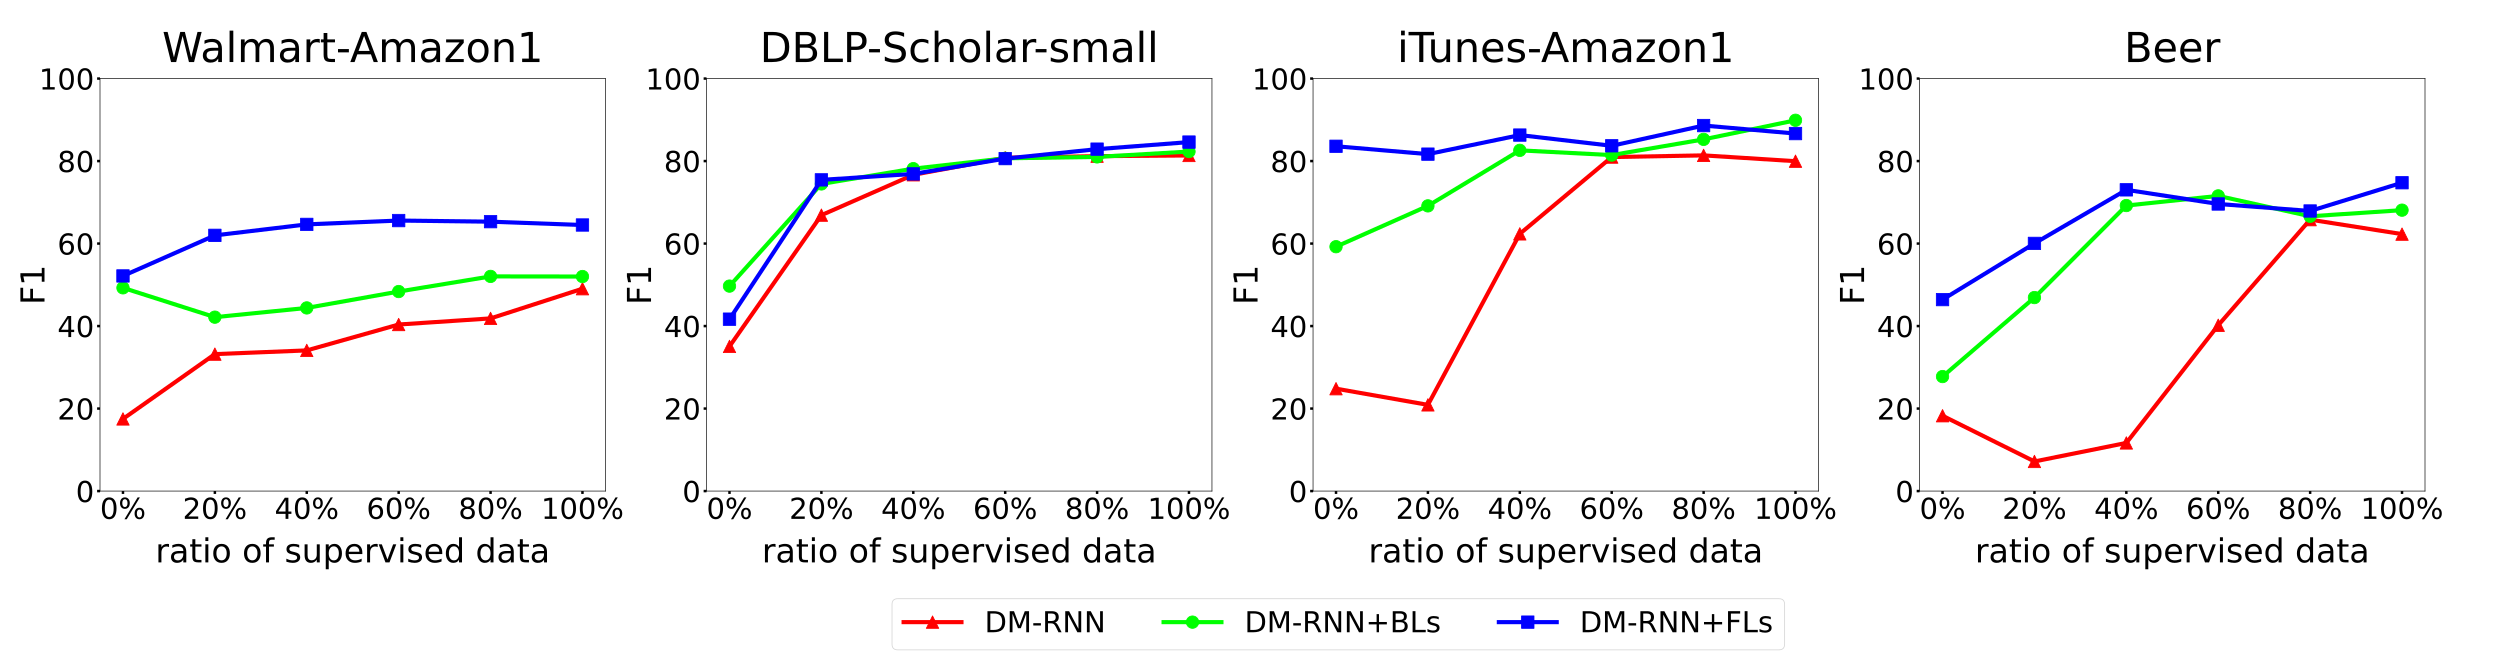 <?xml version="1.0" encoding="utf-8" standalone="no"?>
<!DOCTYPE svg PUBLIC "-//W3C//DTD SVG 1.1//EN"
  "http://www.w3.org/Graphics/SVG/1.1/DTD/svg11.dtd">
<!-- Created with matplotlib (https://matplotlib.org/) -->
<svg height="792pt" version="1.1" viewBox="0 0 3024 792" width="3024pt" xmlns="http://www.w3.org/2000/svg" xmlns:xlink="http://www.w3.org/1999/xlink">
 <defs>
  <style type="text/css">*{stroke-linecap:butt;stroke-linejoin:round;}</style>
 </defs>
 <g id="figure_1">
  <g id="patch_1">
   <path d="M 0 792 
L 3024 792 
L 3024 0 
L 0 0 
z
" style="fill:#ffffff;"/>
  </g>
  <g id="axes_1">
   <g id="patch_2">
    <path d="M 120.96 594 
L 732.334 594 
L 732.334 95.04 
L 120.96 95.04 
z
" style="fill:#ffffff;"/>
   </g>
   <g id="matplotlib.axis_1">
    <g id="xtick_1">
     <g id="line2d_1">
      <defs>
       <path d="M 0 0 
L 0 3.5 
" id="m308b590633" style="stroke:#000000;stroke-width:3;"/>
      </defs>
      <g>
       <use style="stroke:#000000;stroke-width:3;" x="148.75" xlink:href="#m308b590633" y="594"/>
      </g>
     </g>
     <g id="text_1">
      <!-- 0% -->
      <g transform="translate(120.988 627.595)scale(0.35 -0.35)">
       <defs>
        <path d="M 31.781 66.406 
Q 24.172 66.406 20.328 58.906 
Q 16.5 51.422 16.5 36.375 
Q 16.5 21.391 20.328 13.891 
Q 24.172 6.391 31.781 6.391 
Q 39.453 6.391 43.281 13.891 
Q 47.125 21.391 47.125 36.375 
Q 47.125 51.422 43.281 58.906 
Q 39.453 66.406 31.781 66.406 
z
M 31.781 74.219 
Q 44.047 74.219 50.516 64.516 
Q 56.984 54.828 56.984 36.375 
Q 56.984 17.969 50.516 8.266 
Q 44.047 -1.422 31.781 -1.422 
Q 19.531 -1.422 13.062 8.266 
Q 6.594 17.969 6.594 36.375 
Q 6.594 54.828 13.062 64.516 
Q 19.531 74.219 31.781 74.219 
z
" id="DejaVuSans-48"/>
        <path d="M 72.703 32.078 
Q 68.453 32.078 66.031 28.469 
Q 63.625 24.859 63.625 18.406 
Q 63.625 12.062 66.031 8.422 
Q 68.453 4.781 72.703 4.781 
Q 76.859 4.781 79.266 8.422 
Q 81.688 12.062 81.688 18.406 
Q 81.688 24.812 79.266 28.438 
Q 76.859 32.078 72.703 32.078 
z
M 72.703 38.281 
Q 80.422 38.281 84.953 32.906 
Q 89.5 27.547 89.5 18.406 
Q 89.5 9.281 84.938 3.922 
Q 80.375 -1.422 72.703 -1.422 
Q 64.891 -1.422 60.344 3.922 
Q 55.812 9.281 55.812 18.406 
Q 55.812 27.594 60.375 32.938 
Q 64.938 38.281 72.703 38.281 
z
M 22.312 68.016 
Q 18.109 68.016 15.688 64.375 
Q 13.281 60.75 13.281 54.391 
Q 13.281 47.953 15.672 44.328 
Q 18.062 40.719 22.312 40.719 
Q 26.562 40.719 28.969 44.328 
Q 31.391 47.953 31.391 54.391 
Q 31.391 60.688 28.953 64.344 
Q 26.516 68.016 22.312 68.016 
z
M 66.406 74.219 
L 74.219 74.219 
L 28.609 -1.422 
L 20.797 -1.422 
z
M 22.312 74.219 
Q 30.031 74.219 34.609 68.875 
Q 39.203 63.531 39.203 54.391 
Q 39.203 45.172 34.641 39.844 
Q 30.078 34.516 22.312 34.516 
Q 14.547 34.516 10.031 39.859 
Q 5.516 45.219 5.516 54.391 
Q 5.516 63.484 10.047 68.844 
Q 14.594 74.219 22.312 74.219 
z
" id="DejaVuSans-37"/>
       </defs>
       <use xlink:href="#DejaVuSans-48"/>
       <use x="63.623" xlink:href="#DejaVuSans-37"/>
      </g>
     </g>
    </g>
    <g id="xtick_2">
     <g id="line2d_2">
      <g>
       <use style="stroke:#000000;stroke-width:3;" x="259.909" xlink:href="#m308b590633" y="594"/>
      </g>
     </g>
     <g id="text_2">
      <!-- 20% -->
      <g transform="translate(221.012 627.595)scale(0.35 -0.35)">
       <defs>
        <path d="M 19.188 8.297 
L 53.609 8.297 
L 53.609 0 
L 7.328 0 
L 7.328 8.297 
Q 12.938 14.109 22.625 23.891 
Q 32.328 33.688 34.812 36.531 
Q 39.547 41.844 41.422 45.531 
Q 43.312 49.219 43.312 52.781 
Q 43.312 58.594 39.234 62.25 
Q 35.156 65.922 28.609 65.922 
Q 23.969 65.922 18.812 64.312 
Q 13.672 62.703 7.812 59.422 
L 7.812 69.391 
Q 13.766 71.781 18.938 73 
Q 24.125 74.219 28.422 74.219 
Q 39.75 74.219 46.484 68.547 
Q 53.219 62.891 53.219 53.422 
Q 53.219 48.922 51.531 44.891 
Q 49.859 40.875 45.406 35.406 
Q 44.188 33.984 37.641 27.219 
Q 31.109 20.453 19.188 8.297 
z
" id="DejaVuSans-50"/>
       </defs>
       <use xlink:href="#DejaVuSans-50"/>
       <use x="63.623" xlink:href="#DejaVuSans-48"/>
       <use x="127.246" xlink:href="#DejaVuSans-37"/>
      </g>
     </g>
    </g>
    <g id="xtick_3">
     <g id="line2d_3">
      <g>
       <use style="stroke:#000000;stroke-width:3;" x="371.068" xlink:href="#m308b590633" y="594"/>
      </g>
     </g>
     <g id="text_3">
      <!-- 40% -->
      <g transform="translate(332.171 627.595)scale(0.35 -0.35)">
       <defs>
        <path d="M 37.797 64.312 
L 12.891 25.391 
L 37.797 25.391 
z
M 35.203 72.906 
L 47.609 72.906 
L 47.609 25.391 
L 58.016 25.391 
L 58.016 17.188 
L 47.609 17.188 
L 47.609 0 
L 37.797 0 
L 37.797 17.188 
L 4.891 17.188 
L 4.891 26.703 
z
" id="DejaVuSans-52"/>
       </defs>
       <use xlink:href="#DejaVuSans-52"/>
       <use x="63.623" xlink:href="#DejaVuSans-48"/>
       <use x="127.246" xlink:href="#DejaVuSans-37"/>
      </g>
     </g>
    </g>
    <g id="xtick_4">
     <g id="line2d_4">
      <g>
       <use style="stroke:#000000;stroke-width:3;" x="482.226" xlink:href="#m308b590633" y="594"/>
      </g>
     </g>
     <g id="text_4">
      <!-- 60% -->
      <g transform="translate(443.33 627.595)scale(0.35 -0.35)">
       <defs>
        <path d="M 33.016 40.375 
Q 26.375 40.375 22.484 35.828 
Q 18.609 31.297 18.609 23.391 
Q 18.609 15.531 22.484 10.953 
Q 26.375 6.391 33.016 6.391 
Q 39.656 6.391 43.531 10.953 
Q 47.406 15.531 47.406 23.391 
Q 47.406 31.297 43.531 35.828 
Q 39.656 40.375 33.016 40.375 
z
M 52.594 71.297 
L 52.594 62.312 
Q 48.875 64.062 45.094 64.984 
Q 41.312 65.922 37.594 65.922 
Q 27.828 65.922 22.672 59.328 
Q 17.531 52.734 16.797 39.406 
Q 19.672 43.656 24.016 45.922 
Q 28.375 48.188 33.594 48.188 
Q 44.578 48.188 50.953 41.516 
Q 57.328 34.859 57.328 23.391 
Q 57.328 12.156 50.688 5.359 
Q 44.047 -1.422 33.016 -1.422 
Q 20.359 -1.422 13.672 8.266 
Q 6.984 17.969 6.984 36.375 
Q 6.984 53.656 15.188 63.938 
Q 23.391 74.219 37.203 74.219 
Q 40.922 74.219 44.703 73.484 
Q 48.484 72.75 52.594 71.297 
z
" id="DejaVuSans-54"/>
       </defs>
       <use xlink:href="#DejaVuSans-54"/>
       <use x="63.623" xlink:href="#DejaVuSans-48"/>
       <use x="127.246" xlink:href="#DejaVuSans-37"/>
      </g>
     </g>
    </g>
    <g id="xtick_5">
     <g id="line2d_5">
      <g>
       <use style="stroke:#000000;stroke-width:3;" x="593.385" xlink:href="#m308b590633" y="594"/>
      </g>
     </g>
     <g id="text_5">
      <!-- 80% -->
      <g transform="translate(554.489 627.595)scale(0.35 -0.35)">
       <defs>
        <path d="M 31.781 34.625 
Q 24.75 34.625 20.719 30.859 
Q 16.703 27.094 16.703 20.516 
Q 16.703 13.922 20.719 10.156 
Q 24.75 6.391 31.781 6.391 
Q 38.812 6.391 42.859 10.172 
Q 46.922 13.969 46.922 20.516 
Q 46.922 27.094 42.891 30.859 
Q 38.875 34.625 31.781 34.625 
z
M 21.922 38.812 
Q 15.578 40.375 12.031 44.719 
Q 8.5 49.078 8.5 55.328 
Q 8.5 64.062 14.719 69.141 
Q 20.953 74.219 31.781 74.219 
Q 42.672 74.219 48.875 69.141 
Q 55.078 64.062 55.078 55.328 
Q 55.078 49.078 51.531 44.719 
Q 48 40.375 41.703 38.812 
Q 48.828 37.156 52.797 32.312 
Q 56.781 27.484 56.781 20.516 
Q 56.781 9.906 50.312 4.234 
Q 43.844 -1.422 31.781 -1.422 
Q 19.734 -1.422 13.25 4.234 
Q 6.781 9.906 6.781 20.516 
Q 6.781 27.484 10.781 32.312 
Q 14.797 37.156 21.922 38.812 
z
M 18.312 54.391 
Q 18.312 48.734 21.844 45.562 
Q 25.391 42.391 31.781 42.391 
Q 38.141 42.391 41.719 45.562 
Q 45.312 48.734 45.312 54.391 
Q 45.312 60.062 41.719 63.234 
Q 38.141 66.406 31.781 66.406 
Q 25.391 66.406 21.844 63.234 
Q 18.312 60.062 18.312 54.391 
z
" id="DejaVuSans-56"/>
       </defs>
       <use xlink:href="#DejaVuSans-56"/>
       <use x="63.623" xlink:href="#DejaVuSans-48"/>
       <use x="127.246" xlink:href="#DejaVuSans-37"/>
      </g>
     </g>
    </g>
    <g id="xtick_6">
     <g id="line2d_6">
      <g>
       <use style="stroke:#000000;stroke-width:3;" x="704.544" xlink:href="#m308b590633" y="594"/>
      </g>
     </g>
     <g id="text_6">
      <!-- 100% -->
      <g transform="translate(654.513 627.595)scale(0.35 -0.35)">
       <defs>
        <path d="M 12.406 8.297 
L 28.516 8.297 
L 28.516 63.922 
L 10.984 60.406 
L 10.984 69.391 
L 28.422 72.906 
L 38.281 72.906 
L 38.281 8.297 
L 54.391 8.297 
L 54.391 0 
L 12.406 0 
z
" id="DejaVuSans-49"/>
       </defs>
       <use xlink:href="#DejaVuSans-49"/>
       <use x="63.623" xlink:href="#DejaVuSans-48"/>
       <use x="127.246" xlink:href="#DejaVuSans-48"/>
       <use x="190.869" xlink:href="#DejaVuSans-37"/>
      </g>
     </g>
    </g>
    <g id="text_7">
     <!-- ratio of supervised data -->
     <g transform="translate(188.003 680.267)scale(0.4 -0.4)">
      <defs>
       <path d="M 41.109 46.297 
Q 39.594 47.172 37.812 47.578 
Q 36.031 48 33.891 48 
Q 26.266 48 22.188 43.047 
Q 18.109 38.094 18.109 28.812 
L 18.109 0 
L 9.078 0 
L 9.078 54.688 
L 18.109 54.688 
L 18.109 46.188 
Q 20.953 51.172 25.484 53.578 
Q 30.031 56 36.531 56 
Q 37.453 56 38.578 55.875 
Q 39.703 55.766 41.062 55.516 
z
" id="DejaVuSans-114"/>
       <path d="M 34.281 27.484 
Q 23.391 27.484 19.188 25 
Q 14.984 22.516 14.984 16.5 
Q 14.984 11.719 18.141 8.906 
Q 21.297 6.109 26.703 6.109 
Q 34.188 6.109 38.703 11.406 
Q 43.219 16.703 43.219 25.484 
L 43.219 27.484 
z
M 52.203 31.203 
L 52.203 0 
L 43.219 0 
L 43.219 8.297 
Q 40.141 3.328 35.547 0.953 
Q 30.953 -1.422 24.312 -1.422 
Q 15.922 -1.422 10.953 3.297 
Q 6 8.016 6 15.922 
Q 6 25.141 12.172 29.828 
Q 18.359 34.516 30.609 34.516 
L 43.219 34.516 
L 43.219 35.406 
Q 43.219 41.609 39.141 45 
Q 35.062 48.391 27.688 48.391 
Q 23 48.391 18.547 47.266 
Q 14.109 46.141 10.016 43.891 
L 10.016 52.203 
Q 14.938 54.109 19.578 55.047 
Q 24.219 56 28.609 56 
Q 40.484 56 46.344 49.844 
Q 52.203 43.703 52.203 31.203 
z
" id="DejaVuSans-97"/>
       <path d="M 18.312 70.219 
L 18.312 54.688 
L 36.812 54.688 
L 36.812 47.703 
L 18.312 47.703 
L 18.312 18.016 
Q 18.312 11.328 20.141 9.422 
Q 21.969 7.516 27.594 7.516 
L 36.812 7.516 
L 36.812 0 
L 27.594 0 
Q 17.188 0 13.234 3.875 
Q 9.281 7.766 9.281 18.016 
L 9.281 47.703 
L 2.688 47.703 
L 2.688 54.688 
L 9.281 54.688 
L 9.281 70.219 
z
" id="DejaVuSans-116"/>
       <path d="M 9.422 54.688 
L 18.406 54.688 
L 18.406 0 
L 9.422 0 
z
M 9.422 75.984 
L 18.406 75.984 
L 18.406 64.594 
L 9.422 64.594 
z
" id="DejaVuSans-105"/>
       <path d="M 30.609 48.391 
Q 23.391 48.391 19.188 42.75 
Q 14.984 37.109 14.984 27.297 
Q 14.984 17.484 19.156 11.844 
Q 23.344 6.203 30.609 6.203 
Q 37.797 6.203 41.984 11.859 
Q 46.188 17.531 46.188 27.297 
Q 46.188 37.016 41.984 42.703 
Q 37.797 48.391 30.609 48.391 
z
M 30.609 56 
Q 42.328 56 49.016 48.375 
Q 55.719 40.766 55.719 27.297 
Q 55.719 13.875 49.016 6.219 
Q 42.328 -1.422 30.609 -1.422 
Q 18.844 -1.422 12.172 6.219 
Q 5.516 13.875 5.516 27.297 
Q 5.516 40.766 12.172 48.375 
Q 18.844 56 30.609 56 
z
" id="DejaVuSans-111"/>
       <path id="DejaVuSans-32"/>
       <path d="M 37.109 75.984 
L 37.109 68.5 
L 28.516 68.5 
Q 23.688 68.5 21.797 66.547 
Q 19.922 64.594 19.922 59.516 
L 19.922 54.688 
L 34.719 54.688 
L 34.719 47.703 
L 19.922 47.703 
L 19.922 0 
L 10.891 0 
L 10.891 47.703 
L 2.297 47.703 
L 2.297 54.688 
L 10.891 54.688 
L 10.891 58.5 
Q 10.891 67.625 15.141 71.797 
Q 19.391 75.984 28.609 75.984 
z
" id="DejaVuSans-102"/>
       <path d="M 44.281 53.078 
L 44.281 44.578 
Q 40.484 46.531 36.375 47.5 
Q 32.281 48.484 27.875 48.484 
Q 21.188 48.484 17.844 46.438 
Q 14.5 44.391 14.5 40.281 
Q 14.5 37.156 16.891 35.375 
Q 19.281 33.594 26.516 31.984 
L 29.594 31.297 
Q 39.156 29.25 43.188 25.516 
Q 47.219 21.781 47.219 15.094 
Q 47.219 7.469 41.188 3.016 
Q 35.156 -1.422 24.609 -1.422 
Q 20.219 -1.422 15.453 -0.562 
Q 10.688 0.297 5.422 2 
L 5.422 11.281 
Q 10.406 8.688 15.234 7.391 
Q 20.062 6.109 24.812 6.109 
Q 31.156 6.109 34.562 8.281 
Q 37.984 10.453 37.984 14.406 
Q 37.984 18.062 35.516 20.016 
Q 33.062 21.969 24.703 23.781 
L 21.578 24.516 
Q 13.234 26.266 9.516 29.906 
Q 5.812 33.547 5.812 39.891 
Q 5.812 47.609 11.281 51.797 
Q 16.75 56 26.812 56 
Q 31.781 56 36.172 55.266 
Q 40.578 54.547 44.281 53.078 
z
" id="DejaVuSans-115"/>
       <path d="M 8.5 21.578 
L 8.5 54.688 
L 17.484 54.688 
L 17.484 21.922 
Q 17.484 14.156 20.5 10.266 
Q 23.531 6.391 29.594 6.391 
Q 36.859 6.391 41.078 11.031 
Q 45.312 15.672 45.312 23.688 
L 45.312 54.688 
L 54.297 54.688 
L 54.297 0 
L 45.312 0 
L 45.312 8.406 
Q 42.047 3.422 37.719 1 
Q 33.406 -1.422 27.688 -1.422 
Q 18.266 -1.422 13.375 4.438 
Q 8.5 10.297 8.5 21.578 
z
M 31.109 56 
z
" id="DejaVuSans-117"/>
       <path d="M 18.109 8.203 
L 18.109 -20.797 
L 9.078 -20.797 
L 9.078 54.688 
L 18.109 54.688 
L 18.109 46.391 
Q 20.953 51.266 25.266 53.625 
Q 29.594 56 35.594 56 
Q 45.562 56 51.781 48.094 
Q 58.016 40.188 58.016 27.297 
Q 58.016 14.406 51.781 6.484 
Q 45.562 -1.422 35.594 -1.422 
Q 29.594 -1.422 25.266 0.953 
Q 20.953 3.328 18.109 8.203 
z
M 48.688 27.297 
Q 48.688 37.203 44.609 42.844 
Q 40.531 48.484 33.406 48.484 
Q 26.266 48.484 22.188 42.844 
Q 18.109 37.203 18.109 27.297 
Q 18.109 17.391 22.188 11.75 
Q 26.266 6.109 33.406 6.109 
Q 40.531 6.109 44.609 11.75 
Q 48.688 17.391 48.688 27.297 
z
" id="DejaVuSans-112"/>
       <path d="M 56.203 29.594 
L 56.203 25.203 
L 14.891 25.203 
Q 15.484 15.922 20.484 11.062 
Q 25.484 6.203 34.422 6.203 
Q 39.594 6.203 44.453 7.469 
Q 49.312 8.734 54.109 11.281 
L 54.109 2.781 
Q 49.266 0.734 44.188 -0.344 
Q 39.109 -1.422 33.891 -1.422 
Q 20.797 -1.422 13.156 6.188 
Q 5.516 13.812 5.516 26.812 
Q 5.516 40.234 12.766 48.109 
Q 20.016 56 32.328 56 
Q 43.359 56 49.781 48.891 
Q 56.203 41.797 56.203 29.594 
z
M 47.219 32.234 
Q 47.125 39.594 43.094 43.984 
Q 39.062 48.391 32.422 48.391 
Q 24.906 48.391 20.391 44.141 
Q 15.875 39.891 15.188 32.172 
z
" id="DejaVuSans-101"/>
       <path d="M 2.984 54.688 
L 12.5 54.688 
L 29.594 8.797 
L 46.688 54.688 
L 56.203 54.688 
L 35.688 0 
L 23.484 0 
z
" id="DejaVuSans-118"/>
       <path d="M 45.406 46.391 
L 45.406 75.984 
L 54.391 75.984 
L 54.391 0 
L 45.406 0 
L 45.406 8.203 
Q 42.578 3.328 38.25 0.953 
Q 33.938 -1.422 27.875 -1.422 
Q 17.969 -1.422 11.734 6.484 
Q 5.516 14.406 5.516 27.297 
Q 5.516 40.188 11.734 48.094 
Q 17.969 56 27.875 56 
Q 33.938 56 38.25 53.625 
Q 42.578 51.266 45.406 46.391 
z
M 14.797 27.297 
Q 14.797 17.391 18.875 11.75 
Q 22.953 6.109 30.078 6.109 
Q 37.203 6.109 41.297 11.75 
Q 45.406 17.391 45.406 27.297 
Q 45.406 37.203 41.297 42.844 
Q 37.203 48.484 30.078 48.484 
Q 22.953 48.484 18.875 42.844 
Q 14.797 37.203 14.797 27.297 
z
" id="DejaVuSans-100"/>
      </defs>
      <use xlink:href="#DejaVuSans-114"/>
      <use x="41.113" xlink:href="#DejaVuSans-97"/>
      <use x="102.393" xlink:href="#DejaVuSans-116"/>
      <use x="141.602" xlink:href="#DejaVuSans-105"/>
      <use x="169.385" xlink:href="#DejaVuSans-111"/>
      <use x="230.566" xlink:href="#DejaVuSans-32"/>
      <use x="262.354" xlink:href="#DejaVuSans-111"/>
      <use x="323.535" xlink:href="#DejaVuSans-102"/>
      <use x="358.74" xlink:href="#DejaVuSans-32"/>
      <use x="390.527" xlink:href="#DejaVuSans-115"/>
      <use x="442.627" xlink:href="#DejaVuSans-117"/>
      <use x="506.006" xlink:href="#DejaVuSans-112"/>
      <use x="569.482" xlink:href="#DejaVuSans-101"/>
      <use x="631.006" xlink:href="#DejaVuSans-114"/>
      <use x="672.119" xlink:href="#DejaVuSans-118"/>
      <use x="731.299" xlink:href="#DejaVuSans-105"/>
      <use x="759.082" xlink:href="#DejaVuSans-115"/>
      <use x="811.182" xlink:href="#DejaVuSans-101"/>
      <use x="872.705" xlink:href="#DejaVuSans-100"/>
      <use x="936.182" xlink:href="#DejaVuSans-32"/>
      <use x="967.969" xlink:href="#DejaVuSans-100"/>
      <use x="1031.445" xlink:href="#DejaVuSans-97"/>
      <use x="1092.725" xlink:href="#DejaVuSans-116"/>
      <use x="1131.934" xlink:href="#DejaVuSans-97"/>
     </g>
    </g>
   </g>
   <g id="matplotlib.axis_2">
    <g id="ytick_1">
     <g id="line2d_7">
      <defs>
       <path d="M 0 0 
L -3.5 0 
" id="mb499a84e3d" style="stroke:#000000;stroke-width:3;"/>
      </defs>
      <g>
       <use style="stroke:#000000;stroke-width:3;" x="120.96" xlink:href="#mb499a84e3d" y="594"/>
      </g>
     </g>
     <g id="text_8">
      <!-- 0 -->
      <g transform="translate(91.691 607.297)scale(0.35 -0.35)">
       <use xlink:href="#DejaVuSans-48"/>
      </g>
     </g>
    </g>
    <g id="ytick_2">
     <g id="line2d_8">
      <g>
       <use style="stroke:#000000;stroke-width:3;" x="120.96" xlink:href="#mb499a84e3d" y="494.208"/>
      </g>
     </g>
     <g id="text_9">
      <!-- 20 -->
      <g transform="translate(69.422 507.505)scale(0.35 -0.35)">
       <use xlink:href="#DejaVuSans-50"/>
       <use x="63.623" xlink:href="#DejaVuSans-48"/>
      </g>
     </g>
    </g>
    <g id="ytick_3">
     <g id="line2d_9">
      <g>
       <use style="stroke:#000000;stroke-width:3;" x="120.96" xlink:href="#mb499a84e3d" y="394.416"/>
      </g>
     </g>
     <g id="text_10">
      <!-- 40 -->
      <g transform="translate(69.422 407.713)scale(0.35 -0.35)">
       <use xlink:href="#DejaVuSans-52"/>
       <use x="63.623" xlink:href="#DejaVuSans-48"/>
      </g>
     </g>
    </g>
    <g id="ytick_4">
     <g id="line2d_10">
      <g>
       <use style="stroke:#000000;stroke-width:3;" x="120.96" xlink:href="#mb499a84e3d" y="294.624"/>
      </g>
     </g>
     <g id="text_11">
      <!-- 60 -->
      <g transform="translate(69.422 307.921)scale(0.35 -0.35)">
       <use xlink:href="#DejaVuSans-54"/>
       <use x="63.623" xlink:href="#DejaVuSans-48"/>
      </g>
     </g>
    </g>
    <g id="ytick_5">
     <g id="line2d_11">
      <g>
       <use style="stroke:#000000;stroke-width:3;" x="120.96" xlink:href="#mb499a84e3d" y="194.832"/>
      </g>
     </g>
     <g id="text_12">
      <!-- 80 -->
      <g transform="translate(69.422 208.129)scale(0.35 -0.35)">
       <use xlink:href="#DejaVuSans-56"/>
       <use x="63.623" xlink:href="#DejaVuSans-48"/>
      </g>
     </g>
    </g>
    <g id="ytick_6">
     <g id="line2d_12">
      <g>
       <use style="stroke:#000000;stroke-width:3;" x="120.96" xlink:href="#mb499a84e3d" y="95.04"/>
      </g>
     </g>
     <g id="text_13">
      <!-- 100 -->
      <g transform="translate(47.154 108.337)scale(0.35 -0.35)">
       <use xlink:href="#DejaVuSans-49"/>
       <use x="63.623" xlink:href="#DejaVuSans-48"/>
       <use x="127.246" xlink:href="#DejaVuSans-48"/>
      </g>
     </g>
    </g>
    <g id="text_14">
     <!-- F1 -->
     <g transform="translate(53.835 368.748)rotate(-90)scale(0.4 -0.4)">
      <defs>
       <path d="M 9.812 72.906 
L 51.703 72.906 
L 51.703 64.594 
L 19.672 64.594 
L 19.672 43.109 
L 48.578 43.109 
L 48.578 34.812 
L 19.672 34.812 
L 19.672 0 
L 9.812 0 
z
" id="DejaVuSans-70"/>
      </defs>
      <use xlink:href="#DejaVuSans-70"/>
      <use x="57.52" xlink:href="#DejaVuSans-49"/>
     </g>
    </g>
   </g>
   <g id="line2d_13">
    <path clip-path="url(#pee011cdd98)" d="M 148.75 506.732 
L 259.909 428.345 
L 371.068 423.855 
L 482.226 392.52 
L 593.385 385.135 
L 704.544 349.21 
" style="fill:none;stroke:#ff0000;stroke-linecap:square;stroke-width:5;"/>
    <defs>
     <path d="M 0 -7.5 
L -7.5 7.5 
L 7.5 7.5 
z
" id="m3b32d4c243" style="stroke:#ff0000;stroke-linejoin:miter;"/>
    </defs>
    <g clip-path="url(#pee011cdd98)">
     <use style="fill:#ff0000;stroke:#ff0000;stroke-linejoin:miter;" x="148.75" xlink:href="#m3b32d4c243" y="506.732"/>
     <use style="fill:#ff0000;stroke:#ff0000;stroke-linejoin:miter;" x="259.909" xlink:href="#m3b32d4c243" y="428.345"/>
     <use style="fill:#ff0000;stroke:#ff0000;stroke-linejoin:miter;" x="371.068" xlink:href="#m3b32d4c243" y="423.855"/>
     <use style="fill:#ff0000;stroke:#ff0000;stroke-linejoin:miter;" x="482.226" xlink:href="#m3b32d4c243" y="392.52"/>
     <use style="fill:#ff0000;stroke:#ff0000;stroke-linejoin:miter;" x="593.385" xlink:href="#m3b32d4c243" y="385.135"/>
     <use style="fill:#ff0000;stroke:#ff0000;stroke-linejoin:miter;" x="704.544" xlink:href="#m3b32d4c243" y="349.21"/>
    </g>
   </g>
   <g id="line2d_14">
    <path clip-path="url(#pee011cdd98)" d="M 148.75 348.162 
L 259.909 383.638 
L 371.068 372.462 
L 482.226 352.653 
L 593.385 334.341 
L 704.544 334.491 
" style="fill:none;stroke:#00ff00;stroke-linecap:square;stroke-width:5;"/>
    <defs>
     <path d="M 0 7.5 
C 1.989 7.5 3.897 6.71 5.303 5.303 
C 6.71 3.897 7.5 1.989 7.5 0 
C 7.5 -1.989 6.71 -3.897 5.303 -5.303 
C 3.897 -6.71 1.989 -7.5 0 -7.5 
C -1.989 -7.5 -3.897 -6.71 -5.303 -5.303 
C -6.71 -3.897 -7.5 -1.989 -7.5 0 
C -7.5 1.989 -6.71 3.897 -5.303 5.303 
C -3.897 6.71 -1.989 7.5 0 7.5 
z
" id="m87798bfc92" style="stroke:#00ff00;"/>
    </defs>
    <g clip-path="url(#pee011cdd98)">
     <use style="fill:#00ff00;stroke:#00ff00;" x="148.75" xlink:href="#m87798bfc92" y="348.162"/>
     <use style="fill:#00ff00;stroke:#00ff00;" x="259.909" xlink:href="#m87798bfc92" y="383.638"/>
     <use style="fill:#00ff00;stroke:#00ff00;" x="371.068" xlink:href="#m87798bfc92" y="372.462"/>
     <use style="fill:#00ff00;stroke:#00ff00;" x="482.226" xlink:href="#m87798bfc92" y="352.653"/>
     <use style="fill:#00ff00;stroke:#00ff00;" x="593.385" xlink:href="#m87798bfc92" y="334.341"/>
     <use style="fill:#00ff00;stroke:#00ff00;" x="704.544" xlink:href="#m87798bfc92" y="334.491"/>
    </g>
   </g>
   <g id="line2d_15">
    <path clip-path="url(#pee011cdd98)" d="M 148.75 333.792 
L 259.909 284.695 
L 371.068 271.422 
L 482.226 266.782 
L 593.385 268.129 
L 704.544 272.171 
" style="fill:none;stroke:#0000ff;stroke-linecap:square;stroke-width:5;"/>
    <defs>
     <path d="M -7.5 7.5 
L 7.5 7.5 
L 7.5 -7.5 
L -7.5 -7.5 
z
" id="m5acae7a9dc" style="stroke:#0000ff;stroke-linejoin:miter;"/>
    </defs>
    <g clip-path="url(#pee011cdd98)">
     <use style="fill:#0000ff;stroke:#0000ff;stroke-linejoin:miter;" x="148.75" xlink:href="#m5acae7a9dc" y="333.792"/>
     <use style="fill:#0000ff;stroke:#0000ff;stroke-linejoin:miter;" x="259.909" xlink:href="#m5acae7a9dc" y="284.695"/>
     <use style="fill:#0000ff;stroke:#0000ff;stroke-linejoin:miter;" x="371.068" xlink:href="#m5acae7a9dc" y="271.422"/>
     <use style="fill:#0000ff;stroke:#0000ff;stroke-linejoin:miter;" x="482.226" xlink:href="#m5acae7a9dc" y="266.782"/>
     <use style="fill:#0000ff;stroke:#0000ff;stroke-linejoin:miter;" x="593.385" xlink:href="#m5acae7a9dc" y="268.129"/>
     <use style="fill:#0000ff;stroke:#0000ff;stroke-linejoin:miter;" x="704.544" xlink:href="#m5acae7a9dc" y="272.171"/>
    </g>
   </g>
   <g id="patch_3">
    <path d="M 120.96 594 
L 120.96 95.04 
" style="fill:none;stroke:#000000;stroke-linecap:square;stroke-linejoin:miter;stroke-width:0.8;"/>
   </g>
   <g id="patch_4">
    <path d="M 732.334 594 
L 732.334 95.04 
" style="fill:none;stroke:#000000;stroke-linecap:square;stroke-linejoin:miter;stroke-width:0.8;"/>
   </g>
   <g id="patch_5">
    <path d="M 120.96 594 
L 732.334 594 
" style="fill:none;stroke:#000000;stroke-linecap:square;stroke-linejoin:miter;stroke-width:0.8;"/>
   </g>
   <g id="patch_6">
    <path d="M 120.96 95.04 
L 732.334 95.04 
" style="fill:none;stroke:#000000;stroke-linecap:square;stroke-linejoin:miter;stroke-width:0.8;"/>
   </g>
   <g id="text_15">
    <!-- Walmart-Amazon1 -->
    <g transform="translate(196.108 75.04)scale(0.5 -0.5)">
     <defs>
      <path d="M 3.328 72.906 
L 13.281 72.906 
L 28.609 11.281 
L 43.891 72.906 
L 54.984 72.906 
L 70.312 11.281 
L 85.594 72.906 
L 95.609 72.906 
L 77.297 0 
L 64.891 0 
L 49.516 63.281 
L 33.984 0 
L 21.578 0 
z
" id="DejaVuSans-87"/>
      <path d="M 9.422 75.984 
L 18.406 75.984 
L 18.406 0 
L 9.422 0 
z
" id="DejaVuSans-108"/>
      <path d="M 52 44.188 
Q 55.375 50.25 60.062 53.125 
Q 64.75 56 71.094 56 
Q 79.641 56 84.281 50.016 
Q 88.922 44.047 88.922 33.016 
L 88.922 0 
L 79.891 0 
L 79.891 32.719 
Q 79.891 40.578 77.094 44.375 
Q 74.312 48.188 68.609 48.188 
Q 61.625 48.188 57.562 43.547 
Q 53.516 38.922 53.516 30.906 
L 53.516 0 
L 44.484 0 
L 44.484 32.719 
Q 44.484 40.625 41.703 44.406 
Q 38.922 48.188 33.109 48.188 
Q 26.219 48.188 22.156 43.531 
Q 18.109 38.875 18.109 30.906 
L 18.109 0 
L 9.078 0 
L 9.078 54.688 
L 18.109 54.688 
L 18.109 46.188 
Q 21.188 51.219 25.484 53.609 
Q 29.781 56 35.688 56 
Q 41.656 56 45.828 52.969 
Q 50 49.953 52 44.188 
z
" id="DejaVuSans-109"/>
      <path d="M 4.891 31.391 
L 31.203 31.391 
L 31.203 23.391 
L 4.891 23.391 
z
" id="DejaVuSans-45"/>
      <path d="M 34.188 63.188 
L 20.797 26.906 
L 47.609 26.906 
z
M 28.609 72.906 
L 39.797 72.906 
L 67.578 0 
L 57.328 0 
L 50.688 18.703 
L 17.828 18.703 
L 11.188 0 
L 0.781 0 
z
" id="DejaVuSans-65"/>
      <path d="M 5.516 54.688 
L 48.188 54.688 
L 48.188 46.484 
L 14.406 7.172 
L 48.188 7.172 
L 48.188 0 
L 4.297 0 
L 4.297 8.203 
L 38.094 47.516 
L 5.516 47.516 
z
" id="DejaVuSans-122"/>
      <path d="M 54.891 33.016 
L 54.891 0 
L 45.906 0 
L 45.906 32.719 
Q 45.906 40.484 42.875 44.328 
Q 39.844 48.188 33.797 48.188 
Q 26.516 48.188 22.312 43.547 
Q 18.109 38.922 18.109 30.906 
L 18.109 0 
L 9.078 0 
L 9.078 54.688 
L 18.109 54.688 
L 18.109 46.188 
Q 21.344 51.125 25.703 53.562 
Q 30.078 56 35.797 56 
Q 45.219 56 50.047 50.172 
Q 54.891 44.344 54.891 33.016 
z
" id="DejaVuSans-110"/>
     </defs>
     <use xlink:href="#DejaVuSans-87"/>
     <use x="92.502" xlink:href="#DejaVuSans-97"/>
     <use x="153.781" xlink:href="#DejaVuSans-108"/>
     <use x="181.564" xlink:href="#DejaVuSans-109"/>
     <use x="278.977" xlink:href="#DejaVuSans-97"/>
     <use x="340.256" xlink:href="#DejaVuSans-114"/>
     <use x="381.369" xlink:href="#DejaVuSans-116"/>
     <use x="420.578" xlink:href="#DejaVuSans-45"/>
     <use x="454.412" xlink:href="#DejaVuSans-65"/>
     <use x="522.82" xlink:href="#DejaVuSans-109"/>
     <use x="620.232" xlink:href="#DejaVuSans-97"/>
     <use x="681.512" xlink:href="#DejaVuSans-122"/>
     <use x="734.002" xlink:href="#DejaVuSans-111"/>
     <use x="795.184" xlink:href="#DejaVuSans-110"/>
     <use x="858.562" xlink:href="#DejaVuSans-49"/>
    </g>
   </g>
  </g>
  <g id="axes_2">
   <g id="patch_7">
    <path d="M 854.609 594 
L 1465.983 594 
L 1465.983 95.04 
L 854.609 95.04 
z
" style="fill:#ffffff;"/>
   </g>
   <g id="matplotlib.axis_3">
    <g id="xtick_7">
     <g id="line2d_16">
      <g>
       <use style="stroke:#000000;stroke-width:3;" x="882.398" xlink:href="#m308b590633" y="594"/>
      </g>
     </g>
     <g id="text_16">
      <!-- 0% -->
      <g transform="translate(854.636 627.595)scale(0.35 -0.35)">
       <use xlink:href="#DejaVuSans-48"/>
       <use x="63.623" xlink:href="#DejaVuSans-37"/>
      </g>
     </g>
    </g>
    <g id="xtick_8">
     <g id="line2d_17">
      <g>
       <use style="stroke:#000000;stroke-width:3;" x="993.557" xlink:href="#m308b590633" y="594"/>
      </g>
     </g>
     <g id="text_17">
      <!-- 20% -->
      <g transform="translate(954.661 627.595)scale(0.35 -0.35)">
       <use xlink:href="#DejaVuSans-50"/>
       <use x="63.623" xlink:href="#DejaVuSans-48"/>
       <use x="127.246" xlink:href="#DejaVuSans-37"/>
      </g>
     </g>
    </g>
    <g id="xtick_9">
     <g id="line2d_18">
      <g>
       <use style="stroke:#000000;stroke-width:3;" x="1104.716" xlink:href="#m308b590633" y="594"/>
      </g>
     </g>
     <g id="text_18">
      <!-- 40% -->
      <g transform="translate(1065.82 627.595)scale(0.35 -0.35)">
       <use xlink:href="#DejaVuSans-52"/>
       <use x="63.623" xlink:href="#DejaVuSans-48"/>
       <use x="127.246" xlink:href="#DejaVuSans-37"/>
      </g>
     </g>
    </g>
    <g id="xtick_10">
     <g id="line2d_19">
      <g>
       <use style="stroke:#000000;stroke-width:3;" x="1215.875" xlink:href="#m308b590633" y="594"/>
      </g>
     </g>
     <g id="text_19">
      <!-- 60% -->
      <g transform="translate(1176.979 627.595)scale(0.35 -0.35)">
       <use xlink:href="#DejaVuSans-54"/>
       <use x="63.623" xlink:href="#DejaVuSans-48"/>
       <use x="127.246" xlink:href="#DejaVuSans-37"/>
      </g>
     </g>
    </g>
    <g id="xtick_11">
     <g id="line2d_20">
      <g>
       <use style="stroke:#000000;stroke-width:3;" x="1327.034" xlink:href="#m308b590633" y="594"/>
      </g>
     </g>
     <g id="text_20">
      <!-- 80% -->
      <g transform="translate(1288.138 627.595)scale(0.35 -0.35)">
       <use xlink:href="#DejaVuSans-56"/>
       <use x="63.623" xlink:href="#DejaVuSans-48"/>
       <use x="127.246" xlink:href="#DejaVuSans-37"/>
      </g>
     </g>
    </g>
    <g id="xtick_12">
     <g id="line2d_21">
      <g>
       <use style="stroke:#000000;stroke-width:3;" x="1438.193" xlink:href="#m308b590633" y="594"/>
      </g>
     </g>
     <g id="text_21">
      <!-- 100% -->
      <g transform="translate(1388.162 627.595)scale(0.35 -0.35)">
       <use xlink:href="#DejaVuSans-49"/>
       <use x="63.623" xlink:href="#DejaVuSans-48"/>
       <use x="127.246" xlink:href="#DejaVuSans-48"/>
       <use x="190.869" xlink:href="#DejaVuSans-37"/>
      </g>
     </g>
    </g>
    <g id="text_22">
     <!-- ratio of supervised data -->
     <g transform="translate(921.652 680.267)scale(0.4 -0.4)">
      <use xlink:href="#DejaVuSans-114"/>
      <use x="41.113" xlink:href="#DejaVuSans-97"/>
      <use x="102.393" xlink:href="#DejaVuSans-116"/>
      <use x="141.602" xlink:href="#DejaVuSans-105"/>
      <use x="169.385" xlink:href="#DejaVuSans-111"/>
      <use x="230.566" xlink:href="#DejaVuSans-32"/>
      <use x="262.354" xlink:href="#DejaVuSans-111"/>
      <use x="323.535" xlink:href="#DejaVuSans-102"/>
      <use x="358.74" xlink:href="#DejaVuSans-32"/>
      <use x="390.527" xlink:href="#DejaVuSans-115"/>
      <use x="442.627" xlink:href="#DejaVuSans-117"/>
      <use x="506.006" xlink:href="#DejaVuSans-112"/>
      <use x="569.482" xlink:href="#DejaVuSans-101"/>
      <use x="631.006" xlink:href="#DejaVuSans-114"/>
      <use x="672.119" xlink:href="#DejaVuSans-118"/>
      <use x="731.299" xlink:href="#DejaVuSans-105"/>
      <use x="759.082" xlink:href="#DejaVuSans-115"/>
      <use x="811.182" xlink:href="#DejaVuSans-101"/>
      <use x="872.705" xlink:href="#DejaVuSans-100"/>
      <use x="936.182" xlink:href="#DejaVuSans-32"/>
      <use x="967.969" xlink:href="#DejaVuSans-100"/>
      <use x="1031.445" xlink:href="#DejaVuSans-97"/>
      <use x="1092.725" xlink:href="#DejaVuSans-116"/>
      <use x="1131.934" xlink:href="#DejaVuSans-97"/>
     </g>
    </g>
   </g>
   <g id="matplotlib.axis_4">
    <g id="ytick_7">
     <g id="line2d_22">
      <g>
       <use style="stroke:#000000;stroke-width:3;" x="854.609" xlink:href="#mb499a84e3d" y="594"/>
      </g>
     </g>
     <g id="text_23">
      <!-- 0 -->
      <g transform="translate(825.34 607.297)scale(0.35 -0.35)">
       <use xlink:href="#DejaVuSans-48"/>
      </g>
     </g>
    </g>
    <g id="ytick_8">
     <g id="line2d_23">
      <g>
       <use style="stroke:#000000;stroke-width:3;" x="854.609" xlink:href="#mb499a84e3d" y="494.208"/>
      </g>
     </g>
     <g id="text_24">
      <!-- 20 -->
      <g transform="translate(803.071 507.505)scale(0.35 -0.35)">
       <use xlink:href="#DejaVuSans-50"/>
       <use x="63.623" xlink:href="#DejaVuSans-48"/>
      </g>
     </g>
    </g>
    <g id="ytick_9">
     <g id="line2d_24">
      <g>
       <use style="stroke:#000000;stroke-width:3;" x="854.609" xlink:href="#mb499a84e3d" y="394.416"/>
      </g>
     </g>
     <g id="text_25">
      <!-- 40 -->
      <g transform="translate(803.071 407.713)scale(0.35 -0.35)">
       <use xlink:href="#DejaVuSans-52"/>
       <use x="63.623" xlink:href="#DejaVuSans-48"/>
      </g>
     </g>
    </g>
    <g id="ytick_10">
     <g id="line2d_25">
      <g>
       <use style="stroke:#000000;stroke-width:3;" x="854.609" xlink:href="#mb499a84e3d" y="294.624"/>
      </g>
     </g>
     <g id="text_26">
      <!-- 60 -->
      <g transform="translate(803.071 307.921)scale(0.35 -0.35)">
       <use xlink:href="#DejaVuSans-54"/>
       <use x="63.623" xlink:href="#DejaVuSans-48"/>
      </g>
     </g>
    </g>
    <g id="ytick_11">
     <g id="line2d_26">
      <g>
       <use style="stroke:#000000;stroke-width:3;" x="854.609" xlink:href="#mb499a84e3d" y="194.832"/>
      </g>
     </g>
     <g id="text_27">
      <!-- 80 -->
      <g transform="translate(803.071 208.129)scale(0.35 -0.35)">
       <use xlink:href="#DejaVuSans-56"/>
       <use x="63.623" xlink:href="#DejaVuSans-48"/>
      </g>
     </g>
    </g>
    <g id="ytick_12">
     <g id="line2d_27">
      <g>
       <use style="stroke:#000000;stroke-width:3;" x="854.609" xlink:href="#mb499a84e3d" y="95.04"/>
      </g>
     </g>
     <g id="text_28">
      <!-- 100 -->
      <g transform="translate(780.802 108.337)scale(0.35 -0.35)">
       <use xlink:href="#DejaVuSans-49"/>
       <use x="63.623" xlink:href="#DejaVuSans-48"/>
       <use x="127.246" xlink:href="#DejaVuSans-48"/>
      </g>
     </g>
    </g>
    <g id="text_29">
     <!-- F1 -->
     <g transform="translate(787.484 368.748)rotate(-90)scale(0.4 -0.4)">
      <use xlink:href="#DejaVuSans-70"/>
      <use x="57.52" xlink:href="#DejaVuSans-49"/>
     </g>
    </g>
   </g>
   <g id="line2d_28">
    <path clip-path="url(#p92da7f3cb1)" d="M 882.398 419.015 
L 993.557 260.246 
L 1104.716 211.447 
L 1215.875 190.79 
L 1327.034 188.894 
L 1438.193 188.046 
" style="fill:none;stroke:#ff0000;stroke-linecap:square;stroke-width:5;"/>
    <g clip-path="url(#p92da7f3cb1)">
     <use style="fill:#ff0000;stroke:#ff0000;stroke-linejoin:miter;" x="882.398" xlink:href="#m3b32d4c243" y="419.015"/>
     <use style="fill:#ff0000;stroke:#ff0000;stroke-linejoin:miter;" x="993.557" xlink:href="#m3b32d4c243" y="260.246"/>
     <use style="fill:#ff0000;stroke:#ff0000;stroke-linejoin:miter;" x="1104.716" xlink:href="#m3b32d4c243" y="211.447"/>
     <use style="fill:#ff0000;stroke:#ff0000;stroke-linejoin:miter;" x="1215.875" xlink:href="#m3b32d4c243" y="190.79"/>
     <use style="fill:#ff0000;stroke:#ff0000;stroke-linejoin:miter;" x="1327.034" xlink:href="#m3b32d4c243" y="188.894"/>
     <use style="fill:#ff0000;stroke:#ff0000;stroke-linejoin:miter;" x="1438.193" xlink:href="#m3b32d4c243" y="188.046"/>
    </g>
   </g>
   <g id="line2d_29">
    <path clip-path="url(#p92da7f3cb1)" d="M 882.398 346.067 
L 993.557 222.474 
L 1104.716 204.013 
L 1215.875 191.489 
L 1327.034 189.793 
L 1438.193 183.306 
" style="fill:none;stroke:#00ff00;stroke-linecap:square;stroke-width:5;"/>
    <g clip-path="url(#p92da7f3cb1)">
     <use style="fill:#00ff00;stroke:#00ff00;" x="882.398" xlink:href="#m87798bfc92" y="346.067"/>
     <use style="fill:#00ff00;stroke:#00ff00;" x="993.557" xlink:href="#m87798bfc92" y="222.474"/>
     <use style="fill:#00ff00;stroke:#00ff00;" x="1104.716" xlink:href="#m87798bfc92" y="204.013"/>
     <use style="fill:#00ff00;stroke:#00ff00;" x="1215.875" xlink:href="#m87798bfc92" y="191.489"/>
     <use style="fill:#00ff00;stroke:#00ff00;" x="1327.034" xlink:href="#m87798bfc92" y="189.793"/>
     <use style="fill:#00ff00;stroke:#00ff00;" x="1438.193" xlink:href="#m87798bfc92" y="183.306"/>
    </g>
   </g>
   <g id="line2d_30">
    <path clip-path="url(#p92da7f3cb1)" d="M 882.398 386.083 
L 993.557 217.585 
L 1104.716 210.35 
L 1215.875 191.838 
L 1327.034 180.412 
L 1438.193 171.88 
" style="fill:none;stroke:#0000ff;stroke-linecap:square;stroke-width:5;"/>
    <g clip-path="url(#p92da7f3cb1)">
     <use style="fill:#0000ff;stroke:#0000ff;stroke-linejoin:miter;" x="882.398" xlink:href="#m5acae7a9dc" y="386.083"/>
     <use style="fill:#0000ff;stroke:#0000ff;stroke-linejoin:miter;" x="993.557" xlink:href="#m5acae7a9dc" y="217.585"/>
     <use style="fill:#0000ff;stroke:#0000ff;stroke-linejoin:miter;" x="1104.716" xlink:href="#m5acae7a9dc" y="210.35"/>
     <use style="fill:#0000ff;stroke:#0000ff;stroke-linejoin:miter;" x="1215.875" xlink:href="#m5acae7a9dc" y="191.838"/>
     <use style="fill:#0000ff;stroke:#0000ff;stroke-linejoin:miter;" x="1327.034" xlink:href="#m5acae7a9dc" y="180.412"/>
     <use style="fill:#0000ff;stroke:#0000ff;stroke-linejoin:miter;" x="1438.193" xlink:href="#m5acae7a9dc" y="171.88"/>
    </g>
   </g>
   <g id="patch_8">
    <path d="M 854.609 594 
L 854.609 95.04 
" style="fill:none;stroke:#000000;stroke-linecap:square;stroke-linejoin:miter;stroke-width:0.8;"/>
   </g>
   <g id="patch_9">
    <path d="M 1465.983 594 
L 1465.983 95.04 
" style="fill:none;stroke:#000000;stroke-linecap:square;stroke-linejoin:miter;stroke-width:0.8;"/>
   </g>
   <g id="patch_10">
    <path d="M 854.609 594 
L 1465.983 594 
" style="fill:none;stroke:#000000;stroke-linecap:square;stroke-linejoin:miter;stroke-width:0.8;"/>
   </g>
   <g id="patch_11">
    <path d="M 854.609 95.04 
L 1465.983 95.04 
" style="fill:none;stroke:#000000;stroke-linecap:square;stroke-linejoin:miter;stroke-width:0.8;"/>
   </g>
   <g id="text_30">
    <!-- DBLP-Scholar-small -->
    <g transform="translate(919.12 75.04)scale(0.5 -0.5)">
     <defs>
      <path d="M 19.672 64.797 
L 19.672 8.109 
L 31.594 8.109 
Q 46.688 8.109 53.688 14.938 
Q 60.688 21.781 60.688 36.531 
Q 60.688 51.172 53.688 57.984 
Q 46.688 64.797 31.594 64.797 
z
M 9.812 72.906 
L 30.078 72.906 
Q 51.266 72.906 61.172 64.094 
Q 71.094 55.281 71.094 36.531 
Q 71.094 17.672 61.125 8.828 
Q 51.172 0 30.078 0 
L 9.812 0 
z
" id="DejaVuSans-68"/>
      <path d="M 19.672 34.812 
L 19.672 8.109 
L 35.5 8.109 
Q 43.453 8.109 47.281 11.406 
Q 51.125 14.703 51.125 21.484 
Q 51.125 28.328 47.281 31.562 
Q 43.453 34.812 35.5 34.812 
z
M 19.672 64.797 
L 19.672 42.828 
L 34.281 42.828 
Q 41.5 42.828 45.031 45.531 
Q 48.578 48.25 48.578 53.812 
Q 48.578 59.328 45.031 62.062 
Q 41.5 64.797 34.281 64.797 
z
M 9.812 72.906 
L 35.016 72.906 
Q 46.297 72.906 52.391 68.219 
Q 58.5 63.531 58.5 54.891 
Q 58.5 48.188 55.375 44.234 
Q 52.25 40.281 46.188 39.312 
Q 53.469 37.75 57.5 32.781 
Q 61.531 27.828 61.531 20.406 
Q 61.531 10.641 54.891 5.312 
Q 48.25 0 35.984 0 
L 9.812 0 
z
" id="DejaVuSans-66"/>
      <path d="M 9.812 72.906 
L 19.672 72.906 
L 19.672 8.297 
L 55.172 8.297 
L 55.172 0 
L 9.812 0 
z
" id="DejaVuSans-76"/>
      <path d="M 19.672 64.797 
L 19.672 37.406 
L 32.078 37.406 
Q 38.969 37.406 42.719 40.969 
Q 46.484 44.531 46.484 51.125 
Q 46.484 57.672 42.719 61.234 
Q 38.969 64.797 32.078 64.797 
z
M 9.812 72.906 
L 32.078 72.906 
Q 44.344 72.906 50.609 67.359 
Q 56.891 61.812 56.891 51.125 
Q 56.891 40.328 50.609 34.812 
Q 44.344 29.297 32.078 29.297 
L 19.672 29.297 
L 19.672 0 
L 9.812 0 
z
" id="DejaVuSans-80"/>
      <path d="M 53.516 70.516 
L 53.516 60.891 
Q 47.906 63.578 42.922 64.891 
Q 37.938 66.219 33.297 66.219 
Q 25.25 66.219 20.875 63.094 
Q 16.5 59.969 16.5 54.203 
Q 16.5 49.359 19.406 46.891 
Q 22.312 44.438 30.422 42.922 
L 36.375 41.703 
Q 47.406 39.594 52.656 34.297 
Q 57.906 29 57.906 20.125 
Q 57.906 9.516 50.797 4.047 
Q 43.703 -1.422 29.984 -1.422 
Q 24.812 -1.422 18.969 -0.25 
Q 13.141 0.922 6.891 3.219 
L 6.891 13.375 
Q 12.891 10.016 18.656 8.297 
Q 24.422 6.594 29.984 6.594 
Q 38.422 6.594 43.016 9.906 
Q 47.609 13.234 47.609 19.391 
Q 47.609 24.75 44.312 27.781 
Q 41.016 30.812 33.5 32.328 
L 27.484 33.5 
Q 16.453 35.688 11.516 40.375 
Q 6.594 45.062 6.594 53.422 
Q 6.594 63.094 13.406 68.656 
Q 20.219 74.219 32.172 74.219 
Q 37.312 74.219 42.625 73.281 
Q 47.953 72.359 53.516 70.516 
z
" id="DejaVuSans-83"/>
      <path d="M 48.781 52.594 
L 48.781 44.188 
Q 44.969 46.297 41.141 47.344 
Q 37.312 48.391 33.406 48.391 
Q 24.656 48.391 19.812 42.844 
Q 14.984 37.312 14.984 27.297 
Q 14.984 17.281 19.812 11.734 
Q 24.656 6.203 33.406 6.203 
Q 37.312 6.203 41.141 7.25 
Q 44.969 8.297 48.781 10.406 
L 48.781 2.094 
Q 45.016 0.344 40.984 -0.531 
Q 36.969 -1.422 32.422 -1.422 
Q 20.062 -1.422 12.781 6.344 
Q 5.516 14.109 5.516 27.297 
Q 5.516 40.672 12.859 48.328 
Q 20.219 56 33.016 56 
Q 37.156 56 41.109 55.141 
Q 45.062 54.297 48.781 52.594 
z
" id="DejaVuSans-99"/>
      <path d="M 54.891 33.016 
L 54.891 0 
L 45.906 0 
L 45.906 32.719 
Q 45.906 40.484 42.875 44.328 
Q 39.844 48.188 33.797 48.188 
Q 26.516 48.188 22.312 43.547 
Q 18.109 38.922 18.109 30.906 
L 18.109 0 
L 9.078 0 
L 9.078 75.984 
L 18.109 75.984 
L 18.109 46.188 
Q 21.344 51.125 25.703 53.562 
Q 30.078 56 35.797 56 
Q 45.219 56 50.047 50.172 
Q 54.891 44.344 54.891 33.016 
z
" id="DejaVuSans-104"/>
     </defs>
     <use xlink:href="#DejaVuSans-68"/>
     <use x="77.002" xlink:href="#DejaVuSans-66"/>
     <use x="145.605" xlink:href="#DejaVuSans-76"/>
     <use x="201.318" xlink:href="#DejaVuSans-80"/>
     <use x="259.371" xlink:href="#DejaVuSans-45"/>
     <use x="295.455" xlink:href="#DejaVuSans-83"/>
     <use x="358.932" xlink:href="#DejaVuSans-99"/>
     <use x="413.912" xlink:href="#DejaVuSans-104"/>
     <use x="477.291" xlink:href="#DejaVuSans-111"/>
     <use x="538.473" xlink:href="#DejaVuSans-108"/>
     <use x="566.256" xlink:href="#DejaVuSans-97"/>
     <use x="627.535" xlink:href="#DejaVuSans-114"/>
     <use x="662.273" xlink:href="#DejaVuSans-45"/>
     <use x="698.357" xlink:href="#DejaVuSans-115"/>
     <use x="750.457" xlink:href="#DejaVuSans-109"/>
     <use x="847.869" xlink:href="#DejaVuSans-97"/>
     <use x="909.148" xlink:href="#DejaVuSans-108"/>
     <use x="936.932" xlink:href="#DejaVuSans-108"/>
    </g>
   </g>
   <g id="legend_1">
    <g id="patch_12">
     <path d="M 1085.995 786.063 
L 2151.657 786.063 
Q 2158.657 786.063 2158.657 779.063 
L 2158.657 731.19 
Q 2158.657 724.19 2151.657 724.19 
L 1085.995 724.19 
Q 1078.995 724.19 1078.995 731.19 
L 1078.995 779.063 
Q 1078.995 786.063 1085.995 786.063 
z
" style="fill:#ffffff;opacity:0.8;stroke:#cccccc;stroke-linejoin:miter;"/>
    </g>
    <g id="line2d_31">
     <path d="M 1092.995 752.534 
L 1162.995 752.534 
" style="fill:none;stroke:#ff0000;stroke-linecap:square;stroke-width:5;"/>
    </g>
    <g id="line2d_32">
     <g>
      <use style="fill:#ff0000;stroke:#ff0000;stroke-linejoin:miter;" x="1127.995" xlink:href="#m3b32d4c243" y="752.534"/>
     </g>
    </g>
    <g id="text_31">
     <!-- DM-RNN -->
     <g transform="translate(1190.995 764.784)scale(0.35 -0.35)">
      <defs>
       <path d="M 9.812 72.906 
L 24.516 72.906 
L 43.109 23.297 
L 61.812 72.906 
L 76.516 72.906 
L 76.516 0 
L 66.891 0 
L 66.891 64.016 
L 48.094 14.016 
L 38.188 14.016 
L 19.391 64.016 
L 19.391 0 
L 9.812 0 
z
" id="DejaVuSans-77"/>
       <path d="M 44.391 34.188 
Q 47.562 33.109 50.562 29.594 
Q 53.562 26.078 56.594 19.922 
L 66.609 0 
L 56 0 
L 46.688 18.703 
Q 43.062 26.031 39.672 28.422 
Q 36.281 30.812 30.422 30.812 
L 19.672 30.812 
L 19.672 0 
L 9.812 0 
L 9.812 72.906 
L 32.078 72.906 
Q 44.578 72.906 50.734 67.672 
Q 56.891 62.453 56.891 51.906 
Q 56.891 45.016 53.688 40.469 
Q 50.484 35.938 44.391 34.188 
z
M 19.672 64.797 
L 19.672 38.922 
L 32.078 38.922 
Q 39.203 38.922 42.844 42.219 
Q 46.484 45.516 46.484 51.906 
Q 46.484 58.297 42.844 61.547 
Q 39.203 64.797 32.078 64.797 
z
" id="DejaVuSans-82"/>
       <path d="M 9.812 72.906 
L 23.094 72.906 
L 55.422 11.922 
L 55.422 72.906 
L 64.984 72.906 
L 64.984 0 
L 51.703 0 
L 19.391 60.984 
L 19.391 0 
L 9.812 0 
z
" id="DejaVuSans-78"/>
      </defs>
      <use xlink:href="#DejaVuSans-68"/>
      <use x="77.002" xlink:href="#DejaVuSans-77"/>
      <use x="163.281" xlink:href="#DejaVuSans-45"/>
      <use x="199.365" xlink:href="#DejaVuSans-82"/>
      <use x="268.848" xlink:href="#DejaVuSans-78"/>
      <use x="343.652" xlink:href="#DejaVuSans-78"/>
     </g>
    </g>
    <g id="line2d_33">
     <path d="M 1407.459 752.534 
L 1477.459 752.534 
" style="fill:none;stroke:#00ff00;stroke-linecap:square;stroke-width:5;"/>
    </g>
    <g id="line2d_34">
     <g>
      <use style="fill:#00ff00;stroke:#00ff00;" x="1442.459" xlink:href="#m87798bfc92" y="752.534"/>
     </g>
    </g>
    <g id="text_32">
     <!-- DM-RNN+BLs -->
     <g transform="translate(1505.459 764.784)scale(0.35 -0.35)">
      <defs>
       <path d="M 46 62.703 
L 46 35.5 
L 73.188 35.5 
L 73.188 27.203 
L 46 27.203 
L 46 0 
L 37.797 0 
L 37.797 27.203 
L 10.594 27.203 
L 10.594 35.5 
L 37.797 35.5 
L 37.797 62.703 
z
" id="DejaVuSans-43"/>
      </defs>
      <use xlink:href="#DejaVuSans-68"/>
      <use x="77.002" xlink:href="#DejaVuSans-77"/>
      <use x="163.281" xlink:href="#DejaVuSans-45"/>
      <use x="199.365" xlink:href="#DejaVuSans-82"/>
      <use x="268.848" xlink:href="#DejaVuSans-78"/>
      <use x="343.652" xlink:href="#DejaVuSans-78"/>
      <use x="418.457" xlink:href="#DejaVuSans-43"/>
      <use x="502.246" xlink:href="#DejaVuSans-66"/>
      <use x="570.85" xlink:href="#DejaVuSans-76"/>
      <use x="626.562" xlink:href="#DejaVuSans-115"/>
     </g>
    </g>
    <g id="line2d_35">
     <path d="M 1813 752.534 
L 1883 752.534 
" style="fill:none;stroke:#0000ff;stroke-linecap:square;stroke-width:5;"/>
    </g>
    <g id="line2d_36">
     <g>
      <use style="fill:#0000ff;stroke:#0000ff;stroke-linejoin:miter;" x="1848" xlink:href="#m5acae7a9dc" y="752.534"/>
     </g>
    </g>
    <g id="text_33">
     <!-- DM-RNN+FLs -->
     <g transform="translate(1911 764.784)scale(0.35 -0.35)">
      <use xlink:href="#DejaVuSans-68"/>
      <use x="77.002" xlink:href="#DejaVuSans-77"/>
      <use x="163.281" xlink:href="#DejaVuSans-45"/>
      <use x="199.365" xlink:href="#DejaVuSans-82"/>
      <use x="268.848" xlink:href="#DejaVuSans-78"/>
      <use x="343.652" xlink:href="#DejaVuSans-78"/>
      <use x="418.457" xlink:href="#DejaVuSans-43"/>
      <use x="502.246" xlink:href="#DejaVuSans-70"/>
      <use x="559.766" xlink:href="#DejaVuSans-76"/>
      <use x="615.479" xlink:href="#DejaVuSans-115"/>
     </g>
    </g>
   </g>
  </g>
  <g id="axes_3">
   <g id="patch_13">
    <path d="M 1588.257 594 
L 2199.631 594 
L 2199.631 95.04 
L 1588.257 95.04 
z
" style="fill:#ffffff;"/>
   </g>
   <g id="matplotlib.axis_5">
    <g id="xtick_13">
     <g id="line2d_37">
      <g>
       <use style="stroke:#000000;stroke-width:3;" x="1616.047" xlink:href="#m308b590633" y="594"/>
      </g>
     </g>
     <g id="text_34">
      <!-- 0% -->
      <g transform="translate(1588.285 627.595)scale(0.35 -0.35)">
       <use xlink:href="#DejaVuSans-48"/>
       <use x="63.623" xlink:href="#DejaVuSans-37"/>
      </g>
     </g>
    </g>
    <g id="xtick_14">
     <g id="line2d_38">
      <g>
       <use style="stroke:#000000;stroke-width:3;" x="1727.206" xlink:href="#m308b590633" y="594"/>
      </g>
     </g>
     <g id="text_35">
      <!-- 20% -->
      <g transform="translate(1688.31 627.595)scale(0.35 -0.35)">
       <use xlink:href="#DejaVuSans-50"/>
       <use x="63.623" xlink:href="#DejaVuSans-48"/>
       <use x="127.246" xlink:href="#DejaVuSans-37"/>
      </g>
     </g>
    </g>
    <g id="xtick_15">
     <g id="line2d_39">
      <g>
       <use style="stroke:#000000;stroke-width:3;" x="1838.365" xlink:href="#m308b590633" y="594"/>
      </g>
     </g>
     <g id="text_36">
      <!-- 40% -->
      <g transform="translate(1799.468 627.595)scale(0.35 -0.35)">
       <use xlink:href="#DejaVuSans-52"/>
       <use x="63.623" xlink:href="#DejaVuSans-48"/>
       <use x="127.246" xlink:href="#DejaVuSans-37"/>
      </g>
     </g>
    </g>
    <g id="xtick_16">
     <g id="line2d_40">
      <g>
       <use style="stroke:#000000;stroke-width:3;" x="1949.524" xlink:href="#m308b590633" y="594"/>
      </g>
     </g>
     <g id="text_37">
      <!-- 60% -->
      <g transform="translate(1910.627 627.595)scale(0.35 -0.35)">
       <use xlink:href="#DejaVuSans-54"/>
       <use x="63.623" xlink:href="#DejaVuSans-48"/>
       <use x="127.246" xlink:href="#DejaVuSans-37"/>
      </g>
     </g>
    </g>
    <g id="xtick_17">
     <g id="line2d_41">
      <g>
       <use style="stroke:#000000;stroke-width:3;" x="2060.683" xlink:href="#m308b590633" y="594"/>
      </g>
     </g>
     <g id="text_38">
      <!-- 80% -->
      <g transform="translate(2021.786 627.595)scale(0.35 -0.35)">
       <use xlink:href="#DejaVuSans-56"/>
       <use x="63.623" xlink:href="#DejaVuSans-48"/>
       <use x="127.246" xlink:href="#DejaVuSans-37"/>
      </g>
     </g>
    </g>
    <g id="xtick_18">
     <g id="line2d_42">
      <g>
       <use style="stroke:#000000;stroke-width:3;" x="2171.842" xlink:href="#m308b590633" y="594"/>
      </g>
     </g>
     <g id="text_39">
      <!-- 100% -->
      <g transform="translate(2121.811 627.595)scale(0.35 -0.35)">
       <use xlink:href="#DejaVuSans-49"/>
       <use x="63.623" xlink:href="#DejaVuSans-48"/>
       <use x="127.246" xlink:href="#DejaVuSans-48"/>
       <use x="190.869" xlink:href="#DejaVuSans-37"/>
      </g>
     </g>
    </g>
    <g id="text_40">
     <!-- ratio of supervised data -->
     <g transform="translate(1655.301 680.267)scale(0.4 -0.4)">
      <use xlink:href="#DejaVuSans-114"/>
      <use x="41.113" xlink:href="#DejaVuSans-97"/>
      <use x="102.393" xlink:href="#DejaVuSans-116"/>
      <use x="141.602" xlink:href="#DejaVuSans-105"/>
      <use x="169.385" xlink:href="#DejaVuSans-111"/>
      <use x="230.566" xlink:href="#DejaVuSans-32"/>
      <use x="262.354" xlink:href="#DejaVuSans-111"/>
      <use x="323.535" xlink:href="#DejaVuSans-102"/>
      <use x="358.74" xlink:href="#DejaVuSans-32"/>
      <use x="390.527" xlink:href="#DejaVuSans-115"/>
      <use x="442.627" xlink:href="#DejaVuSans-117"/>
      <use x="506.006" xlink:href="#DejaVuSans-112"/>
      <use x="569.482" xlink:href="#DejaVuSans-101"/>
      <use x="631.006" xlink:href="#DejaVuSans-114"/>
      <use x="672.119" xlink:href="#DejaVuSans-118"/>
      <use x="731.299" xlink:href="#DejaVuSans-105"/>
      <use x="759.082" xlink:href="#DejaVuSans-115"/>
      <use x="811.182" xlink:href="#DejaVuSans-101"/>
      <use x="872.705" xlink:href="#DejaVuSans-100"/>
      <use x="936.182" xlink:href="#DejaVuSans-32"/>
      <use x="967.969" xlink:href="#DejaVuSans-100"/>
      <use x="1031.445" xlink:href="#DejaVuSans-97"/>
      <use x="1092.725" xlink:href="#DejaVuSans-116"/>
      <use x="1131.934" xlink:href="#DejaVuSans-97"/>
     </g>
    </g>
   </g>
   <g id="matplotlib.axis_6">
    <g id="ytick_13">
     <g id="line2d_43">
      <g>
       <use style="stroke:#000000;stroke-width:3;" x="1588.257" xlink:href="#mb499a84e3d" y="594"/>
      </g>
     </g>
     <g id="text_41">
      <!-- 0 -->
      <g transform="translate(1558.989 607.297)scale(0.35 -0.35)">
       <use xlink:href="#DejaVuSans-48"/>
      </g>
     </g>
    </g>
    <g id="ytick_14">
     <g id="line2d_44">
      <g>
       <use style="stroke:#000000;stroke-width:3;" x="1588.257" xlink:href="#mb499a84e3d" y="494.208"/>
      </g>
     </g>
     <g id="text_42">
      <!-- 20 -->
      <g transform="translate(1536.72 507.505)scale(0.35 -0.35)">
       <use xlink:href="#DejaVuSans-50"/>
       <use x="63.623" xlink:href="#DejaVuSans-48"/>
      </g>
     </g>
    </g>
    <g id="ytick_15">
     <g id="line2d_45">
      <g>
       <use style="stroke:#000000;stroke-width:3;" x="1588.257" xlink:href="#mb499a84e3d" y="394.416"/>
      </g>
     </g>
     <g id="text_43">
      <!-- 40 -->
      <g transform="translate(1536.72 407.713)scale(0.35 -0.35)">
       <use xlink:href="#DejaVuSans-52"/>
       <use x="63.623" xlink:href="#DejaVuSans-48"/>
      </g>
     </g>
    </g>
    <g id="ytick_16">
     <g id="line2d_46">
      <g>
       <use style="stroke:#000000;stroke-width:3;" x="1588.257" xlink:href="#mb499a84e3d" y="294.624"/>
      </g>
     </g>
     <g id="text_44">
      <!-- 60 -->
      <g transform="translate(1536.72 307.921)scale(0.35 -0.35)">
       <use xlink:href="#DejaVuSans-54"/>
       <use x="63.623" xlink:href="#DejaVuSans-48"/>
      </g>
     </g>
    </g>
    <g id="ytick_17">
     <g id="line2d_47">
      <g>
       <use style="stroke:#000000;stroke-width:3;" x="1588.257" xlink:href="#mb499a84e3d" y="194.832"/>
      </g>
     </g>
     <g id="text_45">
      <!-- 80 -->
      <g transform="translate(1536.72 208.129)scale(0.35 -0.35)">
       <use xlink:href="#DejaVuSans-56"/>
       <use x="63.623" xlink:href="#DejaVuSans-48"/>
      </g>
     </g>
    </g>
    <g id="ytick_18">
     <g id="line2d_48">
      <g>
       <use style="stroke:#000000;stroke-width:3;" x="1588.257" xlink:href="#mb499a84e3d" y="95.04"/>
      </g>
     </g>
     <g id="text_46">
      <!-- 100 -->
      <g transform="translate(1514.451 108.337)scale(0.35 -0.35)">
       <use xlink:href="#DejaVuSans-49"/>
       <use x="63.623" xlink:href="#DejaVuSans-48"/>
       <use x="127.246" xlink:href="#DejaVuSans-48"/>
      </g>
     </g>
    </g>
    <g id="text_47">
     <!-- F1 -->
     <g transform="translate(1521.132 368.748)rotate(-90)scale(0.4 -0.4)">
      <use xlink:href="#DejaVuSans-70"/>
      <use x="57.52" xlink:href="#DejaVuSans-49"/>
     </g>
    </g>
   </g>
   <g id="line2d_49">
    <path clip-path="url(#p9847b38a10)" d="M 1616.047 470.158 
L 1727.206 489.717 
L 1838.365 282.849 
L 1949.524 189.992 
L 2060.683 187.946 
L 2171.842 194.982 
" style="fill:none;stroke:#ff0000;stroke-linecap:square;stroke-width:5;"/>
    <g clip-path="url(#p9847b38a10)">
     <use style="fill:#ff0000;stroke:#ff0000;stroke-linejoin:miter;" x="1616.047" xlink:href="#m3b32d4c243" y="470.158"/>
     <use style="fill:#ff0000;stroke:#ff0000;stroke-linejoin:miter;" x="1727.206" xlink:href="#m3b32d4c243" y="489.717"/>
     <use style="fill:#ff0000;stroke:#ff0000;stroke-linejoin:miter;" x="1838.365" xlink:href="#m3b32d4c243" y="282.849"/>
     <use style="fill:#ff0000;stroke:#ff0000;stroke-linejoin:miter;" x="1949.524" xlink:href="#m3b32d4c243" y="189.992"/>
     <use style="fill:#ff0000;stroke:#ff0000;stroke-linejoin:miter;" x="2060.683" xlink:href="#m3b32d4c243" y="187.946"/>
     <use style="fill:#ff0000;stroke:#ff0000;stroke-linejoin:miter;" x="2171.842" xlink:href="#m3b32d4c243" y="194.982"/>
    </g>
   </g>
   <g id="line2d_50">
    <path clip-path="url(#p9847b38a10)" d="M 1616.047 298.416 
L 1727.206 249.019 
L 1838.365 181.859 
L 1949.524 187.597 
L 2060.683 168.587 
L 2171.842 145.485 
" style="fill:none;stroke:#00ff00;stroke-linecap:square;stroke-width:5;"/>
    <g clip-path="url(#p9847b38a10)">
     <use style="fill:#00ff00;stroke:#00ff00;" x="1616.047" xlink:href="#m87798bfc92" y="298.416"/>
     <use style="fill:#00ff00;stroke:#00ff00;" x="1727.206" xlink:href="#m87798bfc92" y="249.019"/>
     <use style="fill:#00ff00;stroke:#00ff00;" x="1838.365" xlink:href="#m87798bfc92" y="181.859"/>
     <use style="fill:#00ff00;stroke:#00ff00;" x="1949.524" xlink:href="#m87798bfc92" y="187.597"/>
     <use style="fill:#00ff00;stroke:#00ff00;" x="2060.683" xlink:href="#m87798bfc92" y="168.587"/>
     <use style="fill:#00ff00;stroke:#00ff00;" x="2171.842" xlink:href="#m87798bfc92" y="145.485"/>
    </g>
   </g>
   <g id="line2d_51">
    <path clip-path="url(#p9847b38a10)" d="M 1616.047 176.919 
L 1727.206 186.449 
L 1838.365 163.398 
L 1949.524 176.37 
L 2060.683 151.872 
L 2171.842 161.551 
" style="fill:none;stroke:#0000ff;stroke-linecap:square;stroke-width:5;"/>
    <g clip-path="url(#p9847b38a10)">
     <use style="fill:#0000ff;stroke:#0000ff;stroke-linejoin:miter;" x="1616.047" xlink:href="#m5acae7a9dc" y="176.919"/>
     <use style="fill:#0000ff;stroke:#0000ff;stroke-linejoin:miter;" x="1727.206" xlink:href="#m5acae7a9dc" y="186.449"/>
     <use style="fill:#0000ff;stroke:#0000ff;stroke-linejoin:miter;" x="1838.365" xlink:href="#m5acae7a9dc" y="163.398"/>
     <use style="fill:#0000ff;stroke:#0000ff;stroke-linejoin:miter;" x="1949.524" xlink:href="#m5acae7a9dc" y="176.37"/>
     <use style="fill:#0000ff;stroke:#0000ff;stroke-linejoin:miter;" x="2060.683" xlink:href="#m5acae7a9dc" y="151.872"/>
     <use style="fill:#0000ff;stroke:#0000ff;stroke-linejoin:miter;" x="2171.842" xlink:href="#m5acae7a9dc" y="161.551"/>
    </g>
   </g>
   <g id="patch_14">
    <path d="M 1588.257 594 
L 1588.257 95.04 
" style="fill:none;stroke:#000000;stroke-linecap:square;stroke-linejoin:miter;stroke-width:0.8;"/>
   </g>
   <g id="patch_15">
    <path d="M 2199.631 594 
L 2199.631 95.04 
" style="fill:none;stroke:#000000;stroke-linecap:square;stroke-linejoin:miter;stroke-width:0.8;"/>
   </g>
   <g id="patch_16">
    <path d="M 1588.257 594 
L 2199.631 594 
" style="fill:none;stroke:#000000;stroke-linecap:square;stroke-linejoin:miter;stroke-width:0.8;"/>
   </g>
   <g id="patch_17">
    <path d="M 1588.257 95.04 
L 2199.631 95.04 
" style="fill:none;stroke:#000000;stroke-linecap:square;stroke-linejoin:miter;stroke-width:0.8;"/>
   </g>
   <g id="text_48">
    <!-- iTunes-Amazon1 -->
    <g transform="translate(1690.019 75.04)scale(0.5 -0.5)">
     <defs>
      <path d="M -0.297 72.906 
L 61.375 72.906 
L 61.375 64.594 
L 35.5 64.594 
L 35.5 0 
L 25.594 0 
L 25.594 64.594 
L -0.297 64.594 
z
" id="DejaVuSans-84"/>
     </defs>
     <use xlink:href="#DejaVuSans-105"/>
     <use x="27.783" xlink:href="#DejaVuSans-84"/>
     <use x="73.742" xlink:href="#DejaVuSans-117"/>
     <use x="137.121" xlink:href="#DejaVuSans-110"/>
     <use x="200.5" xlink:href="#DejaVuSans-101"/>
     <use x="262.023" xlink:href="#DejaVuSans-115"/>
     <use x="314.123" xlink:href="#DejaVuSans-45"/>
     <use x="347.957" xlink:href="#DejaVuSans-65"/>
     <use x="416.365" xlink:href="#DejaVuSans-109"/>
     <use x="513.777" xlink:href="#DejaVuSans-97"/>
     <use x="575.057" xlink:href="#DejaVuSans-122"/>
     <use x="627.547" xlink:href="#DejaVuSans-111"/>
     <use x="688.729" xlink:href="#DejaVuSans-110"/>
     <use x="752.107" xlink:href="#DejaVuSans-49"/>
    </g>
   </g>
  </g>
  <g id="axes_4">
   <g id="patch_18">
    <path d="M 2321.906 594 
L 2933.28 594 
L 2933.28 95.04 
L 2321.906 95.04 
z
" style="fill:#ffffff;"/>
   </g>
   <g id="matplotlib.axis_7">
    <g id="xtick_19">
     <g id="line2d_52">
      <g>
       <use style="stroke:#000000;stroke-width:3;" x="2349.696" xlink:href="#m308b590633" y="594"/>
      </g>
     </g>
     <g id="text_49">
      <!-- 0% -->
      <g transform="translate(2321.934 627.595)scale(0.35 -0.35)">
       <use xlink:href="#DejaVuSans-48"/>
       <use x="63.623" xlink:href="#DejaVuSans-37"/>
      </g>
     </g>
    </g>
    <g id="xtick_20">
     <g id="line2d_53">
      <g>
       <use style="stroke:#000000;stroke-width:3;" x="2460.855" xlink:href="#m308b590633" y="594"/>
      </g>
     </g>
     <g id="text_50">
      <!-- 20% -->
      <g transform="translate(2421.958 627.595)scale(0.35 -0.35)">
       <use xlink:href="#DejaVuSans-50"/>
       <use x="63.623" xlink:href="#DejaVuSans-48"/>
       <use x="127.246" xlink:href="#DejaVuSans-37"/>
      </g>
     </g>
    </g>
    <g id="xtick_21">
     <g id="line2d_54">
      <g>
       <use style="stroke:#000000;stroke-width:3;" x="2572.014" xlink:href="#m308b590633" y="594"/>
      </g>
     </g>
     <g id="text_51">
      <!-- 40% -->
      <g transform="translate(2533.117 627.595)scale(0.35 -0.35)">
       <use xlink:href="#DejaVuSans-52"/>
       <use x="63.623" xlink:href="#DejaVuSans-48"/>
       <use x="127.246" xlink:href="#DejaVuSans-37"/>
      </g>
     </g>
    </g>
    <g id="xtick_22">
     <g id="line2d_55">
      <g>
       <use style="stroke:#000000;stroke-width:3;" x="2683.172" xlink:href="#m308b590633" y="594"/>
      </g>
     </g>
     <g id="text_52">
      <!-- 60% -->
      <g transform="translate(2644.276 627.595)scale(0.35 -0.35)">
       <use xlink:href="#DejaVuSans-54"/>
       <use x="63.623" xlink:href="#DejaVuSans-48"/>
       <use x="127.246" xlink:href="#DejaVuSans-37"/>
      </g>
     </g>
    </g>
    <g id="xtick_23">
     <g id="line2d_56">
      <g>
       <use style="stroke:#000000;stroke-width:3;" x="2794.331" xlink:href="#m308b590633" y="594"/>
      </g>
     </g>
     <g id="text_53">
      <!-- 80% -->
      <g transform="translate(2755.435 627.595)scale(0.35 -0.35)">
       <use xlink:href="#DejaVuSans-56"/>
       <use x="63.623" xlink:href="#DejaVuSans-48"/>
       <use x="127.246" xlink:href="#DejaVuSans-37"/>
      </g>
     </g>
    </g>
    <g id="xtick_24">
     <g id="line2d_57">
      <g>
       <use style="stroke:#000000;stroke-width:3;" x="2905.49" xlink:href="#m308b590633" y="594"/>
      </g>
     </g>
     <g id="text_54">
      <!-- 100% -->
      <g transform="translate(2855.459 627.595)scale(0.35 -0.35)">
       <use xlink:href="#DejaVuSans-49"/>
       <use x="63.623" xlink:href="#DejaVuSans-48"/>
       <use x="127.246" xlink:href="#DejaVuSans-48"/>
       <use x="190.869" xlink:href="#DejaVuSans-37"/>
      </g>
     </g>
    </g>
    <g id="text_55">
     <!-- ratio of supervised data -->
     <g transform="translate(2388.949 680.267)scale(0.4 -0.4)">
      <use xlink:href="#DejaVuSans-114"/>
      <use x="41.113" xlink:href="#DejaVuSans-97"/>
      <use x="102.393" xlink:href="#DejaVuSans-116"/>
      <use x="141.602" xlink:href="#DejaVuSans-105"/>
      <use x="169.385" xlink:href="#DejaVuSans-111"/>
      <use x="230.566" xlink:href="#DejaVuSans-32"/>
      <use x="262.354" xlink:href="#DejaVuSans-111"/>
      <use x="323.535" xlink:href="#DejaVuSans-102"/>
      <use x="358.74" xlink:href="#DejaVuSans-32"/>
      <use x="390.527" xlink:href="#DejaVuSans-115"/>
      <use x="442.627" xlink:href="#DejaVuSans-117"/>
      <use x="506.006" xlink:href="#DejaVuSans-112"/>
      <use x="569.482" xlink:href="#DejaVuSans-101"/>
      <use x="631.006" xlink:href="#DejaVuSans-114"/>
      <use x="672.119" xlink:href="#DejaVuSans-118"/>
      <use x="731.299" xlink:href="#DejaVuSans-105"/>
      <use x="759.082" xlink:href="#DejaVuSans-115"/>
      <use x="811.182" xlink:href="#DejaVuSans-101"/>
      <use x="872.705" xlink:href="#DejaVuSans-100"/>
      <use x="936.182" xlink:href="#DejaVuSans-32"/>
      <use x="967.969" xlink:href="#DejaVuSans-100"/>
      <use x="1031.445" xlink:href="#DejaVuSans-97"/>
      <use x="1092.725" xlink:href="#DejaVuSans-116"/>
      <use x="1131.934" xlink:href="#DejaVuSans-97"/>
     </g>
    </g>
   </g>
   <g id="matplotlib.axis_8">
    <g id="ytick_19">
     <g id="line2d_58">
      <g>
       <use style="stroke:#000000;stroke-width:3;" x="2321.906" xlink:href="#mb499a84e3d" y="594"/>
      </g>
     </g>
     <g id="text_56">
      <!-- 0 -->
      <g transform="translate(2292.637 607.297)scale(0.35 -0.35)">
       <use xlink:href="#DejaVuSans-48"/>
      </g>
     </g>
    </g>
    <g id="ytick_20">
     <g id="line2d_59">
      <g>
       <use style="stroke:#000000;stroke-width:3;" x="2321.906" xlink:href="#mb499a84e3d" y="494.208"/>
      </g>
     </g>
     <g id="text_57">
      <!-- 20 -->
      <g transform="translate(2270.369 507.505)scale(0.35 -0.35)">
       <use xlink:href="#DejaVuSans-50"/>
       <use x="63.623" xlink:href="#DejaVuSans-48"/>
      </g>
     </g>
    </g>
    <g id="ytick_21">
     <g id="line2d_60">
      <g>
       <use style="stroke:#000000;stroke-width:3;" x="2321.906" xlink:href="#mb499a84e3d" y="394.416"/>
      </g>
     </g>
     <g id="text_58">
      <!-- 40 -->
      <g transform="translate(2270.369 407.713)scale(0.35 -0.35)">
       <use xlink:href="#DejaVuSans-52"/>
       <use x="63.623" xlink:href="#DejaVuSans-48"/>
      </g>
     </g>
    </g>
    <g id="ytick_22">
     <g id="line2d_61">
      <g>
       <use style="stroke:#000000;stroke-width:3;" x="2321.906" xlink:href="#mb499a84e3d" y="294.624"/>
      </g>
     </g>
     <g id="text_59">
      <!-- 60 -->
      <g transform="translate(2270.369 307.921)scale(0.35 -0.35)">
       <use xlink:href="#DejaVuSans-54"/>
       <use x="63.623" xlink:href="#DejaVuSans-48"/>
      </g>
     </g>
    </g>
    <g id="ytick_23">
     <g id="line2d_62">
      <g>
       <use style="stroke:#000000;stroke-width:3;" x="2321.906" xlink:href="#mb499a84e3d" y="194.832"/>
      </g>
     </g>
     <g id="text_60">
      <!-- 80 -->
      <g transform="translate(2270.369 208.129)scale(0.35 -0.35)">
       <use xlink:href="#DejaVuSans-56"/>
       <use x="63.623" xlink:href="#DejaVuSans-48"/>
      </g>
     </g>
    </g>
    <g id="ytick_24">
     <g id="line2d_63">
      <g>
       <use style="stroke:#000000;stroke-width:3;" x="2321.906" xlink:href="#mb499a84e3d" y="95.04"/>
      </g>
     </g>
     <g id="text_61">
      <!-- 100 -->
      <g transform="translate(2248.1 108.337)scale(0.35 -0.35)">
       <use xlink:href="#DejaVuSans-49"/>
       <use x="63.623" xlink:href="#DejaVuSans-48"/>
       <use x="127.246" xlink:href="#DejaVuSans-48"/>
      </g>
     </g>
    </g>
    <g id="text_62">
     <!-- F1 -->
     <g transform="translate(2254.781 368.748)rotate(-90)scale(0.4 -0.4)">
      <use xlink:href="#DejaVuSans-70"/>
      <use x="57.52" xlink:href="#DejaVuSans-49"/>
     </g>
    </g>
   </g>
   <g id="line2d_64">
    <path clip-path="url(#pbca304968f)" d="M 2349.696 502.89 
L 2460.855 558.175 
L 2572.014 535.771 
L 2683.172 393.418 
L 2794.331 265.684 
L 2905.49 283.198 
" style="fill:none;stroke:#ff0000;stroke-linecap:square;stroke-width:5;"/>
    <g clip-path="url(#pbca304968f)">
     <use style="fill:#ff0000;stroke:#ff0000;stroke-linejoin:miter;" x="2349.696" xlink:href="#m3b32d4c243" y="502.89"/>
     <use style="fill:#ff0000;stroke:#ff0000;stroke-linejoin:miter;" x="2460.855" xlink:href="#m3b32d4c243" y="558.175"/>
     <use style="fill:#ff0000;stroke:#ff0000;stroke-linejoin:miter;" x="2572.014" xlink:href="#m3b32d4c243" y="535.771"/>
     <use style="fill:#ff0000;stroke:#ff0000;stroke-linejoin:miter;" x="2683.172" xlink:href="#m3b32d4c243" y="393.418"/>
     <use style="fill:#ff0000;stroke:#ff0000;stroke-linejoin:miter;" x="2794.331" xlink:href="#m3b32d4c243" y="265.684"/>
     <use style="fill:#ff0000;stroke:#ff0000;stroke-linejoin:miter;" x="2905.49" xlink:href="#m3b32d4c243" y="283.198"/>
    </g>
   </g>
   <g id="line2d_65">
    <path clip-path="url(#pbca304968f)" d="M 2349.696 455.489 
L 2460.855 359.938 
L 2572.014 248.62 
L 2683.172 236.944 
L 2794.331 261.593 
L 2905.49 254.208 
" style="fill:none;stroke:#00ff00;stroke-linecap:square;stroke-width:5;"/>
    <g clip-path="url(#pbca304968f)">
     <use style="fill:#00ff00;stroke:#00ff00;" x="2349.696" xlink:href="#m87798bfc92" y="455.489"/>
     <use style="fill:#00ff00;stroke:#00ff00;" x="2460.855" xlink:href="#m87798bfc92" y="359.938"/>
     <use style="fill:#00ff00;stroke:#00ff00;" x="2572.014" xlink:href="#m87798bfc92" y="248.62"/>
     <use style="fill:#00ff00;stroke:#00ff00;" x="2683.172" xlink:href="#m87798bfc92" y="236.944"/>
     <use style="fill:#00ff00;stroke:#00ff00;" x="2794.331" xlink:href="#m87798bfc92" y="261.593"/>
     <use style="fill:#00ff00;stroke:#00ff00;" x="2905.49" xlink:href="#m87798bfc92" y="254.208"/>
    </g>
   </g>
   <g id="line2d_66">
    <path clip-path="url(#pbca304968f)" d="M 2349.696 362.383 
L 2460.855 294.424 
L 2572.014 229.61 
L 2683.172 246.724 
L 2794.331 255.206 
L 2905.49 221.027 
" style="fill:none;stroke:#0000ff;stroke-linecap:square;stroke-width:5;"/>
    <g clip-path="url(#pbca304968f)">
     <use style="fill:#0000ff;stroke:#0000ff;stroke-linejoin:miter;" x="2349.696" xlink:href="#m5acae7a9dc" y="362.383"/>
     <use style="fill:#0000ff;stroke:#0000ff;stroke-linejoin:miter;" x="2460.855" xlink:href="#m5acae7a9dc" y="294.424"/>
     <use style="fill:#0000ff;stroke:#0000ff;stroke-linejoin:miter;" x="2572.014" xlink:href="#m5acae7a9dc" y="229.61"/>
     <use style="fill:#0000ff;stroke:#0000ff;stroke-linejoin:miter;" x="2683.172" xlink:href="#m5acae7a9dc" y="246.724"/>
     <use style="fill:#0000ff;stroke:#0000ff;stroke-linejoin:miter;" x="2794.331" xlink:href="#m5acae7a9dc" y="255.206"/>
     <use style="fill:#0000ff;stroke:#0000ff;stroke-linejoin:miter;" x="2905.49" xlink:href="#m5acae7a9dc" y="221.027"/>
    </g>
   </g>
   <g id="patch_19">
    <path d="M 2321.906 594 
L 2321.906 95.04 
" style="fill:none;stroke:#000000;stroke-linecap:square;stroke-linejoin:miter;stroke-width:0.8;"/>
   </g>
   <g id="patch_20">
    <path d="M 2933.28 594 
L 2933.28 95.04 
" style="fill:none;stroke:#000000;stroke-linecap:square;stroke-linejoin:miter;stroke-width:0.8;"/>
   </g>
   <g id="patch_21">
    <path d="M 2321.906 594 
L 2933.28 594 
" style="fill:none;stroke:#000000;stroke-linecap:square;stroke-linejoin:miter;stroke-width:0.8;"/>
   </g>
   <g id="patch_22">
    <path d="M 2321.906 95.04 
L 2933.28 95.04 
" style="fill:none;stroke:#000000;stroke-linecap:square;stroke-linejoin:miter;stroke-width:0.8;"/>
   </g>
   <g id="text_63">
    <!-- Beer -->
    <g transform="translate(2569.398 75.04)scale(0.5 -0.5)">
     <use xlink:href="#DejaVuSans-66"/>
     <use x="68.604" xlink:href="#DejaVuSans-101"/>
     <use x="130.127" xlink:href="#DejaVuSans-101"/>
     <use x="191.65" xlink:href="#DejaVuSans-114"/>
    </g>
   </g>
  </g>
 </g>
 <defs>
  <clipPath id="pee011cdd98">
   <rect height="498.96" width="611.374" x="120.96" y="95.04"/>
  </clipPath>
  <clipPath id="p92da7f3cb1">
   <rect height="498.96" width="611.374" x="854.609" y="95.04"/>
  </clipPath>
  <clipPath id="p9847b38a10">
   <rect height="498.96" width="611.374" x="1588.257" y="95.04"/>
  </clipPath>
  <clipPath id="pbca304968f">
   <rect height="498.96" width="611.374" x="2321.906" y="95.04"/>
  </clipPath>
 </defs>
</svg>
